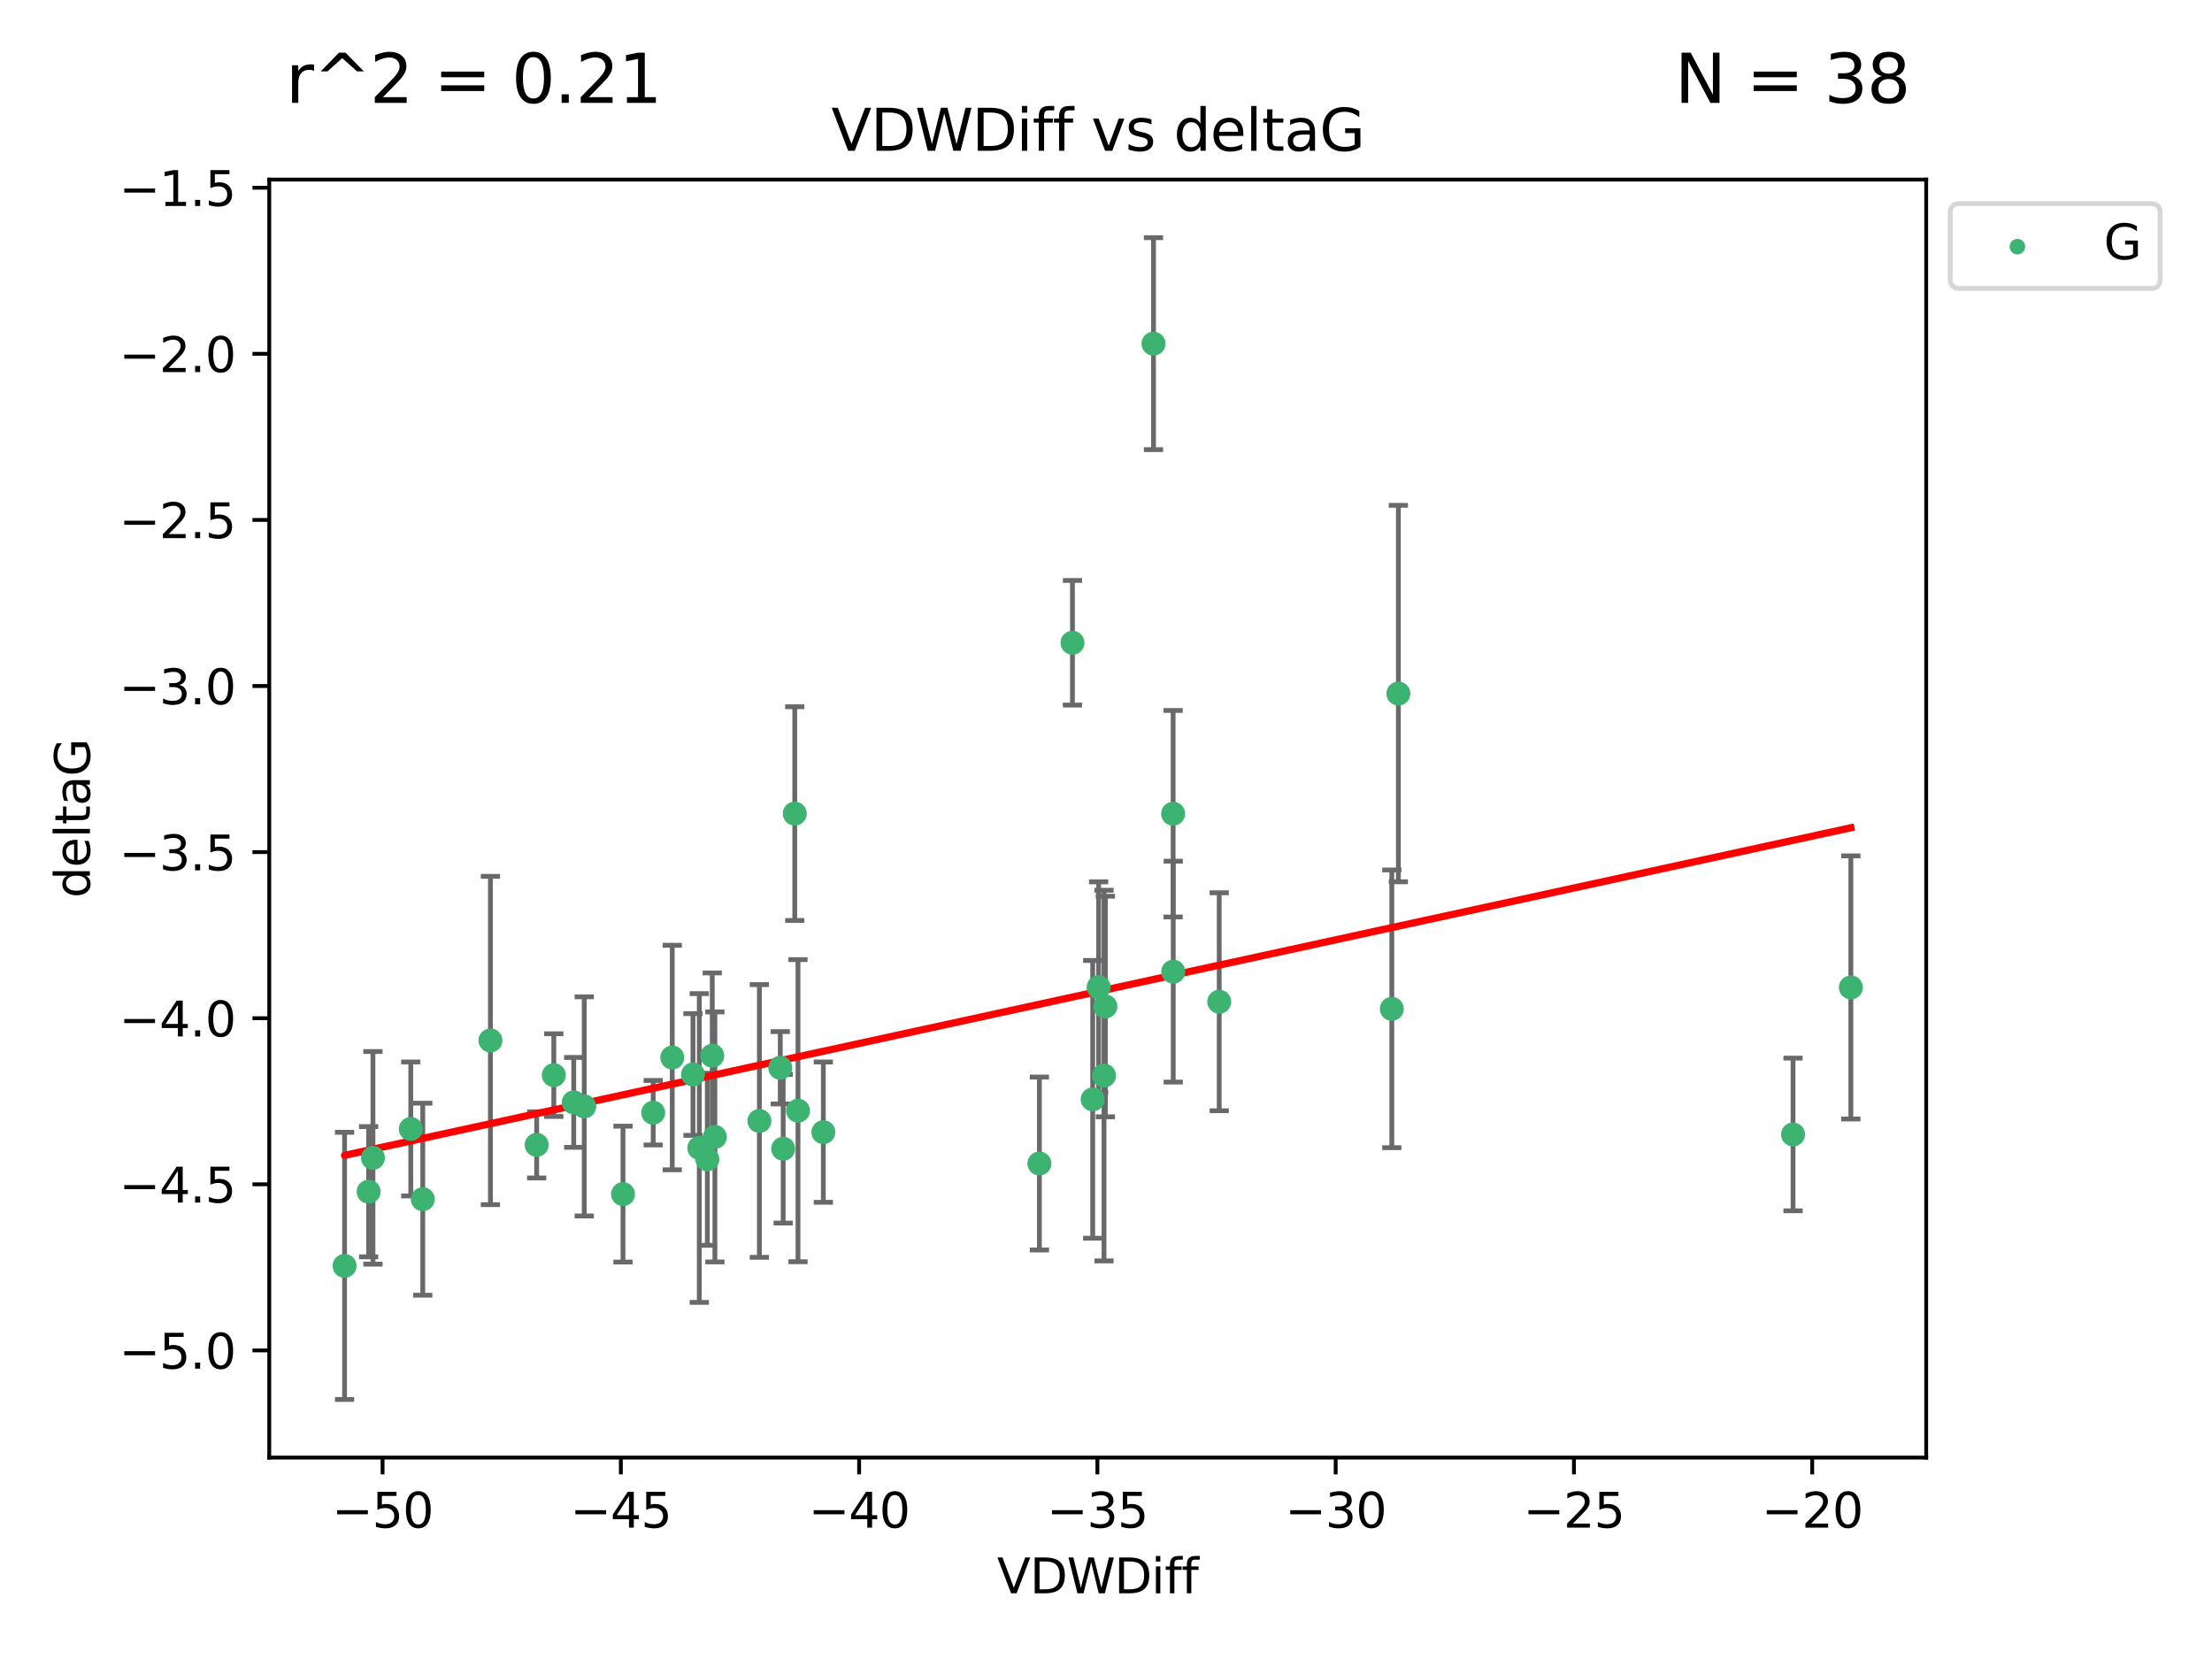 <?xml version="1.0" encoding="utf-8" standalone="no"?>
<!DOCTYPE svg PUBLIC "-//W3C//DTD SVG 1.1//EN"
  "http://www.w3.org/Graphics/SVG/1.1/DTD/svg11.dtd">
<svg xmlns:xlink="http://www.w3.org/1999/xlink" width="460.8pt" height="345.6pt" viewBox="0 0 460.8 345.6" xmlns="http://www.w3.org/2000/svg" version="1.1">
 <defs>
  <style type="text/css">*{stroke-linejoin: round; stroke-linecap: butt}</style>
 </defs>
 <g id="figure_1">
  <g id="patch_1">
   <path d="M 0 345.6 
L 460.8 345.6 
L 460.8 0 
L 0 0 
z
" style="fill: #ffffff"/>
  </g>
  <g id="axes_1">
   <g id="patch_2">
    <path d="M 56.09 303.64 
L 401.26 303.64 
L 401.26 37.411 
L 56.09 37.411 
z
" style="fill: #ffffff"/>
   </g>
   <g id="PathCollection_1">
    <defs>
     <path id="ma18702a349" d="M 0 1.118 
C 0.297 1.118 0.581 1 0.791 0.791 
C 1 0.581 1.118 0.297 1.118 0 
C 1.118 -0.297 1 -0.581 0.791 -0.791 
C 0.581 -1 0.297 -1.118 0 -1.118 
C -0.297 -1.118 -0.581 -1 -0.791 -0.791 
C -1 -0.581 -1.118 -0.297 -1.118 0 
C -1.118 0.297 -1 0.581 -0.791 0.791 
C -0.581 1 -0.297 1.118 0 1.118 
z
" style="stroke: #3cb371"/>
    </defs>
    <g clip-path="url(#p87eb66f97a)">
     <use xlink:href="#ma18702a349" x="77.692" y="241.196" style="fill: #3cb371; stroke: #3cb371"/>
     <use xlink:href="#ma18702a349" x="136.073" y="231.797" style="fill: #3cb371; stroke: #3cb371"/>
     <use xlink:href="#ma18702a349" x="76.793" y="248.255" style="fill: #3cb371; stroke: #3cb371"/>
     <use xlink:href="#ma18702a349" x="102.165" y="216.754" style="fill: #3cb371; stroke: #3cb371"/>
     <use xlink:href="#ma18702a349" x="140.045" y="220.302" style="fill: #3cb371; stroke: #3cb371"/>
     <use xlink:href="#ma18702a349" x="71.78" y="263.709" style="fill: #3cb371; stroke: #3cb371"/>
     <use xlink:href="#ma18702a349" x="158.195" y="233.519" style="fill: #3cb371; stroke: #3cb371"/>
     <use xlink:href="#ma18702a349" x="162.545" y="222.44" style="fill: #3cb371; stroke: #3cb371"/>
     <use xlink:href="#ma18702a349" x="119.519" y="229.646" style="fill: #3cb371; stroke: #3cb371"/>
     <use xlink:href="#ma18702a349" x="166.235" y="231.375" style="fill: #3cb371; stroke: #3cb371"/>
     <use xlink:href="#ma18702a349" x="88.07" y="249.816" style="fill: #3cb371; stroke: #3cb371"/>
     <use xlink:href="#ma18702a349" x="111.799" y="238.498" style="fill: #3cb371; stroke: #3cb371"/>
     <use xlink:href="#ma18702a349" x="147.351" y="241.498" style="fill: #3cb371; stroke: #3cb371"/>
     <use xlink:href="#ma18702a349" x="144.362" y="223.832" style="fill: #3cb371; stroke: #3cb371"/>
     <use xlink:href="#ma18702a349" x="171.517" y="235.849" style="fill: #3cb371; stroke: #3cb371"/>
     <use xlink:href="#ma18702a349" x="121.707" y="230.484" style="fill: #3cb371; stroke: #3cb371"/>
     <use xlink:href="#ma18702a349" x="165.563" y="169.486" style="fill: #3cb371; stroke: #3cb371"/>
     <use xlink:href="#ma18702a349" x="163.149" y="239.305" style="fill: #3cb371; stroke: #3cb371"/>
     <use xlink:href="#ma18702a349" x="145.677" y="239.152" style="fill: #3cb371; stroke: #3cb371"/>
     <use xlink:href="#ma18702a349" x="129.783" y="248.757" style="fill: #3cb371; stroke: #3cb371"/>
     <use xlink:href="#ma18702a349" x="85.571" y="235.179" style="fill: #3cb371; stroke: #3cb371"/>
     <use xlink:href="#ma18702a349" x="115.366" y="223.969" style="fill: #3cb371; stroke: #3cb371"/>
     <use xlink:href="#ma18702a349" x="230.27" y="209.672" style="fill: #3cb371; stroke: #3cb371"/>
     <use xlink:href="#ma18702a349" x="244.382" y="169.513" style="fill: #3cb371; stroke: #3cb371"/>
     <use xlink:href="#ma18702a349" x="227.629" y="229.012" style="fill: #3cb371; stroke: #3cb371"/>
     <use xlink:href="#ma18702a349" x="244.409" y="202.407" style="fill: #3cb371; stroke: #3cb371"/>
     <use xlink:href="#ma18702a349" x="223.412" y="133.898" style="fill: #3cb371; stroke: #3cb371"/>
     <use xlink:href="#ma18702a349" x="216.524" y="242.381" style="fill: #3cb371; stroke: #3cb371"/>
     <use xlink:href="#ma18702a349" x="148.924" y="236.841" style="fill: #3cb371; stroke: #3cb371"/>
     <use xlink:href="#ma18702a349" x="148.378" y="219.918" style="fill: #3cb371; stroke: #3cb371"/>
     <use xlink:href="#ma18702a349" x="253.985" y="208.683" style="fill: #3cb371; stroke: #3cb371"/>
     <use xlink:href="#ma18702a349" x="228.868" y="205.651" style="fill: #3cb371; stroke: #3cb371"/>
     <use xlink:href="#ma18702a349" x="291.307" y="144.481" style="fill: #3cb371; stroke: #3cb371"/>
     <use xlink:href="#ma18702a349" x="289.939" y="210.156" style="fill: #3cb371; stroke: #3cb371"/>
     <use xlink:href="#ma18702a349" x="373.523" y="236.328" style="fill: #3cb371; stroke: #3cb371"/>
     <use xlink:href="#ma18702a349" x="229.985" y="224.064" style="fill: #3cb371; stroke: #3cb371"/>
     <use xlink:href="#ma18702a349" x="240.296" y="71.59" style="fill: #3cb371; stroke: #3cb371"/>
     <use xlink:href="#ma18702a349" x="385.57" y="205.703" style="fill: #3cb371; stroke: #3cb371"/>
    </g>
   </g>
   <g id="matplotlib.axis_1">
    <g id="xtick_1">
     <g id="line2d_1">
      <defs>
       <path id="ma44bc622fa" d="M 0 0 
L 0 3.5 
" style="stroke: #000000; stroke-width: 0.8"/>
      </defs>
      <g>
       <use xlink:href="#ma44bc622fa" x="79.697" y="303.64" style="stroke: #000000; stroke-width: 0.8"/>
      </g>
     </g>
     <g id="text_1">
      <!-- −50 -->
      <g transform="translate(69.144 318.238)scale(0.1 -0.1)">
       <defs>
        <path id="DejaVuSans-2212" d="M 678 2272 
L 4684 2272 
L 4684 1741 
L 678 1741 
L 678 2272 
z
" transform="scale(0.016)"/>
        <path id="DejaVuSans-35" d="M 691 4666 
L 3169 4666 
L 3169 4134 
L 1269 4134 
L 1269 2991 
Q 1406 3038 1543 3061 
Q 1681 3084 1819 3084 
Q 2600 3084 3056 2656 
Q 3513 2228 3513 1497 
Q 3513 744 3044 326 
Q 2575 -91 1722 -91 
Q 1428 -91 1123 -41 
Q 819 9 494 109 
L 494 744 
Q 775 591 1075 516 
Q 1375 441 1709 441 
Q 2250 441 2565 725 
Q 2881 1009 2881 1497 
Q 2881 1984 2565 2268 
Q 2250 2553 1709 2553 
Q 1456 2553 1204 2497 
Q 953 2441 691 2322 
L 691 4666 
z
" transform="scale(0.016)"/>
        <path id="DejaVuSans-30" d="M 2034 4250 
Q 1547 4250 1301 3770 
Q 1056 3291 1056 2328 
Q 1056 1369 1301 889 
Q 1547 409 2034 409 
Q 2525 409 2770 889 
Q 3016 1369 3016 2328 
Q 3016 3291 2770 3770 
Q 2525 4250 2034 4250 
z
M 2034 4750 
Q 2819 4750 3233 4129 
Q 3647 3509 3647 2328 
Q 3647 1150 3233 529 
Q 2819 -91 2034 -91 
Q 1250 -91 836 529 
Q 422 1150 422 2328 
Q 422 3509 836 4129 
Q 1250 4750 2034 4750 
z
" transform="scale(0.016)"/>
       </defs>
       <use xlink:href="#DejaVuSans-2212"/>
       <use xlink:href="#DejaVuSans-35" x="83.789"/>
       <use xlink:href="#DejaVuSans-30" x="147.412"/>
      </g>
     </g>
    </g>
    <g id="xtick_2">
     <g id="line2d_2">
      <g>
       <use xlink:href="#ma44bc622fa" x="129.334" y="303.64" style="stroke: #000000; stroke-width: 0.8"/>
      </g>
     </g>
     <g id="text_2">
      <!-- −45 -->
      <g transform="translate(118.781 318.238)scale(0.1 -0.1)">
       <defs>
        <path id="DejaVuSans-34" d="M 2419 4116 
L 825 1625 
L 2419 1625 
L 2419 4116 
z
M 2253 4666 
L 3047 4666 
L 3047 1625 
L 3713 1625 
L 3713 1100 
L 3047 1100 
L 3047 0 
L 2419 0 
L 2419 1100 
L 313 1100 
L 313 1709 
L 2253 4666 
z
" transform="scale(0.016)"/>
       </defs>
       <use xlink:href="#DejaVuSans-2212"/>
       <use xlink:href="#DejaVuSans-34" x="83.789"/>
       <use xlink:href="#DejaVuSans-35" x="147.412"/>
      </g>
     </g>
    </g>
    <g id="xtick_3">
     <g id="line2d_3">
      <g>
       <use xlink:href="#ma44bc622fa" x="178.971" y="303.64" style="stroke: #000000; stroke-width: 0.8"/>
      </g>
     </g>
     <g id="text_3">
      <!-- −40 -->
      <g transform="translate(168.418 318.238)scale(0.1 -0.1)">
       <use xlink:href="#DejaVuSans-2212"/>
       <use xlink:href="#DejaVuSans-34" x="83.789"/>
       <use xlink:href="#DejaVuSans-30" x="147.412"/>
      </g>
     </g>
    </g>
    <g id="xtick_4">
     <g id="line2d_4">
      <g>
       <use xlink:href="#ma44bc622fa" x="228.607" y="303.64" style="stroke: #000000; stroke-width: 0.8"/>
      </g>
     </g>
     <g id="text_4">
      <!-- −35 -->
      <g transform="translate(218.055 318.238)scale(0.1 -0.1)">
       <defs>
        <path id="DejaVuSans-33" d="M 2597 2516 
Q 3050 2419 3304 2112 
Q 3559 1806 3559 1356 
Q 3559 666 3084 287 
Q 2609 -91 1734 -91 
Q 1441 -91 1130 -33 
Q 819 25 488 141 
L 488 750 
Q 750 597 1062 519 
Q 1375 441 1716 441 
Q 2309 441 2620 675 
Q 2931 909 2931 1356 
Q 2931 1769 2642 2001 
Q 2353 2234 1838 2234 
L 1294 2234 
L 1294 2753 
L 1863 2753 
Q 2328 2753 2575 2939 
Q 2822 3125 2822 3475 
Q 2822 3834 2567 4026 
Q 2313 4219 1838 4219 
Q 1578 4219 1281 4162 
Q 984 4106 628 3988 
L 628 4550 
Q 988 4650 1302 4700 
Q 1616 4750 1894 4750 
Q 2613 4750 3031 4423 
Q 3450 4097 3450 3541 
Q 3450 3153 3228 2886 
Q 3006 2619 2597 2516 
z
" transform="scale(0.016)"/>
       </defs>
       <use xlink:href="#DejaVuSans-2212"/>
       <use xlink:href="#DejaVuSans-33" x="83.789"/>
       <use xlink:href="#DejaVuSans-35" x="147.412"/>
      </g>
     </g>
    </g>
    <g id="xtick_5">
     <g id="line2d_5">
      <g>
       <use xlink:href="#ma44bc622fa" x="278.244" y="303.64" style="stroke: #000000; stroke-width: 0.8"/>
      </g>
     </g>
     <g id="text_5">
      <!-- −30 -->
      <g transform="translate(267.692 318.238)scale(0.1 -0.1)">
       <use xlink:href="#DejaVuSans-2212"/>
       <use xlink:href="#DejaVuSans-33" x="83.789"/>
       <use xlink:href="#DejaVuSans-30" x="147.412"/>
      </g>
     </g>
    </g>
    <g id="xtick_6">
     <g id="line2d_6">
      <g>
       <use xlink:href="#ma44bc622fa" x="327.881" y="303.64" style="stroke: #000000; stroke-width: 0.8"/>
      </g>
     </g>
     <g id="text_6">
      <!-- −25 -->
      <g transform="translate(317.329 318.238)scale(0.1 -0.1)">
       <defs>
        <path id="DejaVuSans-32" d="M 1228 531 
L 3431 531 
L 3431 0 
L 469 0 
L 469 531 
Q 828 903 1448 1529 
Q 2069 2156 2228 2338 
Q 2531 2678 2651 2914 
Q 2772 3150 2772 3378 
Q 2772 3750 2511 3984 
Q 2250 4219 1831 4219 
Q 1534 4219 1204 4116 
Q 875 4013 500 3803 
L 500 4441 
Q 881 4594 1212 4672 
Q 1544 4750 1819 4750 
Q 2544 4750 2975 4387 
Q 3406 4025 3406 3419 
Q 3406 3131 3298 2873 
Q 3191 2616 2906 2266 
Q 2828 2175 2409 1742 
Q 1991 1309 1228 531 
z
" transform="scale(0.016)"/>
       </defs>
       <use xlink:href="#DejaVuSans-2212"/>
       <use xlink:href="#DejaVuSans-32" x="83.789"/>
       <use xlink:href="#DejaVuSans-35" x="147.412"/>
      </g>
     </g>
    </g>
    <g id="xtick_7">
     <g id="line2d_7">
      <g>
       <use xlink:href="#ma44bc622fa" x="377.518" y="303.64" style="stroke: #000000; stroke-width: 0.8"/>
      </g>
     </g>
     <g id="text_7">
      <!-- −20 -->
      <g transform="translate(366.966 318.238)scale(0.1 -0.1)">
       <use xlink:href="#DejaVuSans-2212"/>
       <use xlink:href="#DejaVuSans-32" x="83.789"/>
       <use xlink:href="#DejaVuSans-30" x="147.412"/>
      </g>
     </g>
    </g>
    <g id="text_8">
     <!-- VDWDiff -->
     <g transform="translate(207.702 331.917)scale(0.1 -0.1)">
      <defs>
       <path id="DejaVuSans-56" d="M 1831 0 
L 50 4666 
L 709 4666 
L 2188 738 
L 3669 4666 
L 4325 4666 
L 2547 0 
L 1831 0 
z
" transform="scale(0.016)"/>
       <path id="DejaVuSans-44" d="M 1259 4147 
L 1259 519 
L 2022 519 
Q 2988 519 3436 956 
Q 3884 1394 3884 2338 
Q 3884 3275 3436 3711 
Q 2988 4147 2022 4147 
L 1259 4147 
z
M 628 4666 
L 1925 4666 
Q 3281 4666 3915 4102 
Q 4550 3538 4550 2338 
Q 4550 1131 3912 565 
Q 3275 0 1925 0 
L 628 0 
L 628 4666 
z
" transform="scale(0.016)"/>
       <path id="DejaVuSans-57" d="M 213 4666 
L 850 4666 
L 1831 722 
L 2809 4666 
L 3519 4666 
L 4500 722 
L 5478 4666 
L 6119 4666 
L 4947 0 
L 4153 0 
L 3169 4050 
L 2175 0 
L 1381 0 
L 213 4666 
z
" transform="scale(0.016)"/>
       <path id="DejaVuSans-69" d="M 603 3500 
L 1178 3500 
L 1178 0 
L 603 0 
L 603 3500 
z
M 603 4863 
L 1178 4863 
L 1178 4134 
L 603 4134 
L 603 4863 
z
" transform="scale(0.016)"/>
       <path id="DejaVuSans-66" d="M 2375 4863 
L 2375 4384 
L 1825 4384 
Q 1516 4384 1395 4259 
Q 1275 4134 1275 3809 
L 1275 3500 
L 2222 3500 
L 2222 3053 
L 1275 3053 
L 1275 0 
L 697 0 
L 697 3053 
L 147 3053 
L 147 3500 
L 697 3500 
L 697 3744 
Q 697 4328 969 4595 
Q 1241 4863 1831 4863 
L 2375 4863 
z
" transform="scale(0.016)"/>
      </defs>
      <use xlink:href="#DejaVuSans-56"/>
      <use xlink:href="#DejaVuSans-44" x="68.408"/>
      <use xlink:href="#DejaVuSans-57" x="145.41"/>
      <use xlink:href="#DejaVuSans-44" x="244.287"/>
      <use xlink:href="#DejaVuSans-69" x="321.289"/>
      <use xlink:href="#DejaVuSans-66" x="349.072"/>
      <use xlink:href="#DejaVuSans-66" x="384.277"/>
     </g>
    </g>
   </g>
   <g id="matplotlib.axis_2">
    <g id="ytick_1">
     <g id="line2d_8">
      <defs>
       <path id="mec11403fde" d="M 0 0 
L -3.5 0 
" style="stroke: #000000; stroke-width: 0.8"/>
      </defs>
      <g>
       <use xlink:href="#mec11403fde" x="56.09" y="281.313" style="stroke: #000000; stroke-width: 0.8"/>
      </g>
     </g>
     <g id="text_9">
      <!-- −5.0 -->
      <g transform="translate(24.807 285.113)scale(0.1 -0.1)">
       <defs>
        <path id="DejaVuSans-2e" d="M 684 794 
L 1344 794 
L 1344 0 
L 684 0 
L 684 794 
z
" transform="scale(0.016)"/>
       </defs>
       <use xlink:href="#DejaVuSans-2212"/>
       <use xlink:href="#DejaVuSans-35" x="83.789"/>
       <use xlink:href="#DejaVuSans-2e" x="147.412"/>
       <use xlink:href="#DejaVuSans-30" x="179.199"/>
      </g>
     </g>
    </g>
    <g id="ytick_2">
     <g id="line2d_9">
      <g>
       <use xlink:href="#mec11403fde" x="56.09" y="246.713" style="stroke: #000000; stroke-width: 0.8"/>
      </g>
     </g>
     <g id="text_10">
      <!-- −4.5 -->
      <g transform="translate(24.807 250.512)scale(0.1 -0.1)">
       <use xlink:href="#DejaVuSans-2212"/>
       <use xlink:href="#DejaVuSans-34" x="83.789"/>
       <use xlink:href="#DejaVuSans-2e" x="147.412"/>
       <use xlink:href="#DejaVuSans-35" x="179.199"/>
      </g>
     </g>
    </g>
    <g id="ytick_3">
     <g id="line2d_10">
      <g>
       <use xlink:href="#mec11403fde" x="56.09" y="212.112" style="stroke: #000000; stroke-width: 0.8"/>
      </g>
     </g>
     <g id="text_11">
      <!-- −4.0 -->
      <g transform="translate(24.807 215.911)scale(0.1 -0.1)">
       <use xlink:href="#DejaVuSans-2212"/>
       <use xlink:href="#DejaVuSans-34" x="83.789"/>
       <use xlink:href="#DejaVuSans-2e" x="147.412"/>
       <use xlink:href="#DejaVuSans-30" x="179.199"/>
      </g>
     </g>
    </g>
    <g id="ytick_4">
     <g id="line2d_11">
      <g>
       <use xlink:href="#mec11403fde" x="56.09" y="177.511" style="stroke: #000000; stroke-width: 0.8"/>
      </g>
     </g>
     <g id="text_12">
      <!-- −3.5 -->
      <g transform="translate(24.807 181.31)scale(0.1 -0.1)">
       <use xlink:href="#DejaVuSans-2212"/>
       <use xlink:href="#DejaVuSans-33" x="83.789"/>
       <use xlink:href="#DejaVuSans-2e" x="147.412"/>
       <use xlink:href="#DejaVuSans-35" x="179.199"/>
      </g>
     </g>
    </g>
    <g id="ytick_5">
     <g id="line2d_12">
      <g>
       <use xlink:href="#mec11403fde" x="56.09" y="142.91" style="stroke: #000000; stroke-width: 0.8"/>
      </g>
     </g>
     <g id="text_13">
      <!-- −3.0 -->
      <g transform="translate(24.807 146.709)scale(0.1 -0.1)">
       <use xlink:href="#DejaVuSans-2212"/>
       <use xlink:href="#DejaVuSans-33" x="83.789"/>
       <use xlink:href="#DejaVuSans-2e" x="147.412"/>
       <use xlink:href="#DejaVuSans-30" x="179.199"/>
      </g>
     </g>
    </g>
    <g id="ytick_6">
     <g id="line2d_13">
      <g>
       <use xlink:href="#mec11403fde" x="56.09" y="108.309" style="stroke: #000000; stroke-width: 0.8"/>
      </g>
     </g>
     <g id="text_14">
      <!-- −2.5 -->
      <g transform="translate(24.807 112.108)scale(0.1 -0.1)">
       <use xlink:href="#DejaVuSans-2212"/>
       <use xlink:href="#DejaVuSans-32" x="83.789"/>
       <use xlink:href="#DejaVuSans-2e" x="147.412"/>
       <use xlink:href="#DejaVuSans-35" x="179.199"/>
      </g>
     </g>
    </g>
    <g id="ytick_7">
     <g id="line2d_14">
      <g>
       <use xlink:href="#mec11403fde" x="56.09" y="73.708" style="stroke: #000000; stroke-width: 0.8"/>
      </g>
     </g>
     <g id="text_15">
      <!-- −2.0 -->
      <g transform="translate(24.807 77.507)scale(0.1 -0.1)">
       <use xlink:href="#DejaVuSans-2212"/>
       <use xlink:href="#DejaVuSans-32" x="83.789"/>
       <use xlink:href="#DejaVuSans-2e" x="147.412"/>
       <use xlink:href="#DejaVuSans-30" x="179.199"/>
      </g>
     </g>
    </g>
    <g id="ytick_8">
     <g id="line2d_15">
      <g>
       <use xlink:href="#mec11403fde" x="56.09" y="39.107" style="stroke: #000000; stroke-width: 0.8"/>
      </g>
     </g>
     <g id="text_16">
      <!-- −1.5 -->
      <g transform="translate(24.807 42.906)scale(0.1 -0.1)">
       <defs>
        <path id="DejaVuSans-31" d="M 794 531 
L 1825 531 
L 1825 4091 
L 703 3866 
L 703 4441 
L 1819 4666 
L 2450 4666 
L 2450 531 
L 3481 531 
L 3481 0 
L 794 0 
L 794 531 
z
" transform="scale(0.016)"/>
       </defs>
       <use xlink:href="#DejaVuSans-2212"/>
       <use xlink:href="#DejaVuSans-31" x="83.789"/>
       <use xlink:href="#DejaVuSans-2e" x="147.412"/>
       <use xlink:href="#DejaVuSans-35" x="179.199"/>
      </g>
     </g>
    </g>
    <g id="text_17">
     <!-- deltaG -->
     <g transform="translate(18.727 187.064)rotate(-90)scale(0.1 -0.1)">
      <defs>
       <path id="DejaVuSans-64" d="M 2906 2969 
L 2906 4863 
L 3481 4863 
L 3481 0 
L 2906 0 
L 2906 525 
Q 2725 213 2448 61 
Q 2172 -91 1784 -91 
Q 1150 -91 751 415 
Q 353 922 353 1747 
Q 353 2572 751 3078 
Q 1150 3584 1784 3584 
Q 2172 3584 2448 3432 
Q 2725 3281 2906 2969 
z
M 947 1747 
Q 947 1113 1208 752 
Q 1469 391 1925 391 
Q 2381 391 2643 752 
Q 2906 1113 2906 1747 
Q 2906 2381 2643 2742 
Q 2381 3103 1925 3103 
Q 1469 3103 1208 2742 
Q 947 2381 947 1747 
z
" transform="scale(0.016)"/>
       <path id="DejaVuSans-65" d="M 3597 1894 
L 3597 1613 
L 953 1613 
Q 991 1019 1311 708 
Q 1631 397 2203 397 
Q 2534 397 2845 478 
Q 3156 559 3463 722 
L 3463 178 
Q 3153 47 2828 -22 
Q 2503 -91 2169 -91 
Q 1331 -91 842 396 
Q 353 884 353 1716 
Q 353 2575 817 3079 
Q 1281 3584 2069 3584 
Q 2775 3584 3186 3129 
Q 3597 2675 3597 1894 
z
M 3022 2063 
Q 3016 2534 2758 2815 
Q 2500 3097 2075 3097 
Q 1594 3097 1305 2825 
Q 1016 2553 972 2059 
L 3022 2063 
z
" transform="scale(0.016)"/>
       <path id="DejaVuSans-6c" d="M 603 4863 
L 1178 4863 
L 1178 0 
L 603 0 
L 603 4863 
z
" transform="scale(0.016)"/>
       <path id="DejaVuSans-74" d="M 1172 4494 
L 1172 3500 
L 2356 3500 
L 2356 3053 
L 1172 3053 
L 1172 1153 
Q 1172 725 1289 603 
Q 1406 481 1766 481 
L 2356 481 
L 2356 0 
L 1766 0 
Q 1100 0 847 248 
Q 594 497 594 1153 
L 594 3053 
L 172 3053 
L 172 3500 
L 594 3500 
L 594 4494 
L 1172 4494 
z
" transform="scale(0.016)"/>
       <path id="DejaVuSans-61" d="M 2194 1759 
Q 1497 1759 1228 1600 
Q 959 1441 959 1056 
Q 959 750 1161 570 
Q 1363 391 1709 391 
Q 2188 391 2477 730 
Q 2766 1069 2766 1631 
L 2766 1759 
L 2194 1759 
z
M 3341 1997 
L 3341 0 
L 2766 0 
L 2766 531 
Q 2569 213 2275 61 
Q 1981 -91 1556 -91 
Q 1019 -91 701 211 
Q 384 513 384 1019 
Q 384 1609 779 1909 
Q 1175 2209 1959 2209 
L 2766 2209 
L 2766 2266 
Q 2766 2663 2505 2880 
Q 2244 3097 1772 3097 
Q 1472 3097 1187 3025 
Q 903 2953 641 2809 
L 641 3341 
Q 956 3463 1253 3523 
Q 1550 3584 1831 3584 
Q 2591 3584 2966 3190 
Q 3341 2797 3341 1997 
z
" transform="scale(0.016)"/>
       <path id="DejaVuSans-47" d="M 3809 666 
L 3809 1919 
L 2778 1919 
L 2778 2438 
L 4434 2438 
L 4434 434 
Q 4069 175 3628 42 
Q 3188 -91 2688 -91 
Q 1594 -91 976 548 
Q 359 1188 359 2328 
Q 359 3472 976 4111 
Q 1594 4750 2688 4750 
Q 3144 4750 3555 4637 
Q 3966 4525 4313 4306 
L 4313 3634 
Q 3963 3931 3569 4081 
Q 3175 4231 2741 4231 
Q 1884 4231 1454 3753 
Q 1025 3275 1025 2328 
Q 1025 1384 1454 906 
Q 1884 428 2741 428 
Q 3075 428 3337 486 
Q 3600 544 3809 666 
z
" transform="scale(0.016)"/>
      </defs>
      <use xlink:href="#DejaVuSans-64"/>
      <use xlink:href="#DejaVuSans-65" x="63.477"/>
      <use xlink:href="#DejaVuSans-6c" x="125"/>
      <use xlink:href="#DejaVuSans-74" x="152.783"/>
      <use xlink:href="#DejaVuSans-61" x="191.992"/>
      <use xlink:href="#DejaVuSans-47" x="253.271"/>
     </g>
    </g>
   </g>
   <g id="LineCollection_1">
    <path d="M 77.692 263.343 
L 77.692 219.05 
" clip-path="url(#p87eb66f97a)" style="fill: none; stroke: #696969"/>
    <path d="M 136.073 238.514 
L 136.073 225.08 
" clip-path="url(#p87eb66f97a)" style="fill: none; stroke: #696969"/>
    <path d="M 76.793 261.822 
L 76.793 234.688 
" clip-path="url(#p87eb66f97a)" style="fill: none; stroke: #696969"/>
    <path d="M 102.165 250.952 
L 102.165 182.556 
" clip-path="url(#p87eb66f97a)" style="fill: none; stroke: #696969"/>
    <path d="M 140.045 243.69 
L 140.045 196.914 
" clip-path="url(#p87eb66f97a)" style="fill: none; stroke: #696969"/>
    <path d="M 71.78 291.539 
L 71.78 235.879 
" clip-path="url(#p87eb66f97a)" style="fill: none; stroke: #696969"/>
    <path d="M 158.195 261.925 
L 158.195 205.113 
" clip-path="url(#p87eb66f97a)" style="fill: none; stroke: #696969"/>
    <path d="M 162.545 229.979 
L 162.545 214.901 
" clip-path="url(#p87eb66f97a)" style="fill: none; stroke: #696969"/>
    <path d="M 119.519 239.005 
L 119.519 220.287 
" clip-path="url(#p87eb66f97a)" style="fill: none; stroke: #696969"/>
    <path d="M 166.235 262.839 
L 166.235 199.91 
" clip-path="url(#p87eb66f97a)" style="fill: none; stroke: #696969"/>
    <path d="M 88.07 269.816 
L 88.07 229.815 
" clip-path="url(#p87eb66f97a)" style="fill: none; stroke: #696969"/>
    <path d="M 111.799 245.393 
L 111.799 231.602 
" clip-path="url(#p87eb66f97a)" style="fill: none; stroke: #696969"/>
    <path d="M 147.351 259.416 
L 147.351 223.58 
" clip-path="url(#p87eb66f97a)" style="fill: none; stroke: #696969"/>
    <path d="M 144.362 236.51 
L 144.362 211.155 
" clip-path="url(#p87eb66f97a)" style="fill: none; stroke: #696969"/>
    <path d="M 171.517 250.463 
L 171.517 221.235 
" clip-path="url(#p87eb66f97a)" style="fill: none; stroke: #696969"/>
    <path d="M 121.707 253.304 
L 121.707 207.664 
" clip-path="url(#p87eb66f97a)" style="fill: none; stroke: #696969"/>
    <path d="M 165.563 191.746 
L 165.563 147.227 
" clip-path="url(#p87eb66f97a)" style="fill: none; stroke: #696969"/>
    <path d="M 163.149 254.782 
L 163.149 223.828 
" clip-path="url(#p87eb66f97a)" style="fill: none; stroke: #696969"/>
    <path d="M 145.677 271.312 
L 145.677 206.993 
" clip-path="url(#p87eb66f97a)" style="fill: none; stroke: #696969"/>
    <path d="M 129.783 262.911 
L 129.783 234.602 
" clip-path="url(#p87eb66f97a)" style="fill: none; stroke: #696969"/>
    <path d="M 85.571 249.133 
L 85.571 221.225 
" clip-path="url(#p87eb66f97a)" style="fill: none; stroke: #696969"/>
    <path d="M 115.366 232.585 
L 115.366 215.352 
" clip-path="url(#p87eb66f97a)" style="fill: none; stroke: #696969"/>
    <path d="M 230.27 232.65 
L 230.27 186.694 
" clip-path="url(#p87eb66f97a)" style="fill: none; stroke: #696969"/>
    <path d="M 244.382 191.026 
L 244.382 148.001 
" clip-path="url(#p87eb66f97a)" style="fill: none; stroke: #696969"/>
    <path d="M 227.629 257.941 
L 227.629 200.084 
" clip-path="url(#p87eb66f97a)" style="fill: none; stroke: #696969"/>
    <path d="M 244.409 225.415 
L 244.409 179.398 
" clip-path="url(#p87eb66f97a)" style="fill: none; stroke: #696969"/>
    <path d="M 223.412 146.878 
L 223.412 120.919 
" clip-path="url(#p87eb66f97a)" style="fill: none; stroke: #696969"/>
    <path d="M 216.524 260.395 
L 216.524 224.367 
" clip-path="url(#p87eb66f97a)" style="fill: none; stroke: #696969"/>
    <path d="M 148.924 262.879 
L 148.924 210.802 
" clip-path="url(#p87eb66f97a)" style="fill: none; stroke: #696969"/>
    <path d="M 148.378 237.148 
L 148.378 202.688 
" clip-path="url(#p87eb66f97a)" style="fill: none; stroke: #696969"/>
    <path d="M 253.985 231.387 
L 253.985 185.98 
" clip-path="url(#p87eb66f97a)" style="fill: none; stroke: #696969"/>
    <path d="M 228.868 227.595 
L 228.868 183.706 
" clip-path="url(#p87eb66f97a)" style="fill: none; stroke: #696969"/>
    <path d="M 291.307 183.693 
L 291.307 105.269 
" clip-path="url(#p87eb66f97a)" style="fill: none; stroke: #696969"/>
    <path d="M 289.939 239.084 
L 289.939 181.229 
" clip-path="url(#p87eb66f97a)" style="fill: none; stroke: #696969"/>
    <path d="M 373.523 252.227 
L 373.523 220.428 
" clip-path="url(#p87eb66f97a)" style="fill: none; stroke: #696969"/>
    <path d="M 229.985 262.668 
L 229.985 185.46 
" clip-path="url(#p87eb66f97a)" style="fill: none; stroke: #696969"/>
    <path d="M 240.296 93.667 
L 240.296 49.513 
" clip-path="url(#p87eb66f97a)" style="fill: none; stroke: #696969"/>
    <path d="M 385.57 233.107 
L 385.57 178.299 
" clip-path="url(#p87eb66f97a)" style="fill: none; stroke: #696969"/>
   </g>
   <g id="line2d_16">
    <defs>
     <path id="m8001e85484" d="M 2 0 
L -2 -0 
" style="stroke: #696969"/>
    </defs>
    <g clip-path="url(#p87eb66f97a)">
     <use xlink:href="#m8001e85484" x="77.692" y="263.343" style="fill: #696969; stroke: #696969"/>
     <use xlink:href="#m8001e85484" x="136.073" y="238.514" style="fill: #696969; stroke: #696969"/>
     <use xlink:href="#m8001e85484" x="76.793" y="261.822" style="fill: #696969; stroke: #696969"/>
     <use xlink:href="#m8001e85484" x="102.165" y="250.952" style="fill: #696969; stroke: #696969"/>
     <use xlink:href="#m8001e85484" x="140.045" y="243.69" style="fill: #696969; stroke: #696969"/>
     <use xlink:href="#m8001e85484" x="71.78" y="291.539" style="fill: #696969; stroke: #696969"/>
     <use xlink:href="#m8001e85484" x="158.195" y="261.925" style="fill: #696969; stroke: #696969"/>
     <use xlink:href="#m8001e85484" x="162.545" y="229.979" style="fill: #696969; stroke: #696969"/>
     <use xlink:href="#m8001e85484" x="119.519" y="239.005" style="fill: #696969; stroke: #696969"/>
     <use xlink:href="#m8001e85484" x="166.235" y="262.839" style="fill: #696969; stroke: #696969"/>
     <use xlink:href="#m8001e85484" x="88.07" y="269.816" style="fill: #696969; stroke: #696969"/>
     <use xlink:href="#m8001e85484" x="111.799" y="245.393" style="fill: #696969; stroke: #696969"/>
     <use xlink:href="#m8001e85484" x="147.351" y="259.416" style="fill: #696969; stroke: #696969"/>
     <use xlink:href="#m8001e85484" x="144.362" y="236.51" style="fill: #696969; stroke: #696969"/>
     <use xlink:href="#m8001e85484" x="171.517" y="250.463" style="fill: #696969; stroke: #696969"/>
     <use xlink:href="#m8001e85484" x="121.707" y="253.304" style="fill: #696969; stroke: #696969"/>
     <use xlink:href="#m8001e85484" x="165.563" y="191.746" style="fill: #696969; stroke: #696969"/>
     <use xlink:href="#m8001e85484" x="163.149" y="254.782" style="fill: #696969; stroke: #696969"/>
     <use xlink:href="#m8001e85484" x="145.677" y="271.312" style="fill: #696969; stroke: #696969"/>
     <use xlink:href="#m8001e85484" x="129.783" y="262.911" style="fill: #696969; stroke: #696969"/>
     <use xlink:href="#m8001e85484" x="85.571" y="249.133" style="fill: #696969; stroke: #696969"/>
     <use xlink:href="#m8001e85484" x="115.366" y="232.585" style="fill: #696969; stroke: #696969"/>
     <use xlink:href="#m8001e85484" x="230.27" y="232.65" style="fill: #696969; stroke: #696969"/>
     <use xlink:href="#m8001e85484" x="244.382" y="191.026" style="fill: #696969; stroke: #696969"/>
     <use xlink:href="#m8001e85484" x="227.629" y="257.941" style="fill: #696969; stroke: #696969"/>
     <use xlink:href="#m8001e85484" x="244.409" y="225.415" style="fill: #696969; stroke: #696969"/>
     <use xlink:href="#m8001e85484" x="223.412" y="146.878" style="fill: #696969; stroke: #696969"/>
     <use xlink:href="#m8001e85484" x="216.524" y="260.395" style="fill: #696969; stroke: #696969"/>
     <use xlink:href="#m8001e85484" x="148.924" y="262.879" style="fill: #696969; stroke: #696969"/>
     <use xlink:href="#m8001e85484" x="148.378" y="237.148" style="fill: #696969; stroke: #696969"/>
     <use xlink:href="#m8001e85484" x="253.985" y="231.387" style="fill: #696969; stroke: #696969"/>
     <use xlink:href="#m8001e85484" x="228.868" y="227.595" style="fill: #696969; stroke: #696969"/>
     <use xlink:href="#m8001e85484" x="291.307" y="183.693" style="fill: #696969; stroke: #696969"/>
     <use xlink:href="#m8001e85484" x="289.939" y="239.084" style="fill: #696969; stroke: #696969"/>
     <use xlink:href="#m8001e85484" x="373.523" y="252.227" style="fill: #696969; stroke: #696969"/>
     <use xlink:href="#m8001e85484" x="229.985" y="262.668" style="fill: #696969; stroke: #696969"/>
     <use xlink:href="#m8001e85484" x="240.296" y="93.667" style="fill: #696969; stroke: #696969"/>
     <use xlink:href="#m8001e85484" x="385.57" y="233.107" style="fill: #696969; stroke: #696969"/>
    </g>
   </g>
   <g id="line2d_17">
    <g clip-path="url(#p87eb66f97a)">
     <use xlink:href="#m8001e85484" x="77.692" y="219.05" style="fill: #696969; stroke: #696969"/>
     <use xlink:href="#m8001e85484" x="136.073" y="225.08" style="fill: #696969; stroke: #696969"/>
     <use xlink:href="#m8001e85484" x="76.793" y="234.688" style="fill: #696969; stroke: #696969"/>
     <use xlink:href="#m8001e85484" x="102.165" y="182.556" style="fill: #696969; stroke: #696969"/>
     <use xlink:href="#m8001e85484" x="140.045" y="196.914" style="fill: #696969; stroke: #696969"/>
     <use xlink:href="#m8001e85484" x="71.78" y="235.879" style="fill: #696969; stroke: #696969"/>
     <use xlink:href="#m8001e85484" x="158.195" y="205.113" style="fill: #696969; stroke: #696969"/>
     <use xlink:href="#m8001e85484" x="162.545" y="214.901" style="fill: #696969; stroke: #696969"/>
     <use xlink:href="#m8001e85484" x="119.519" y="220.287" style="fill: #696969; stroke: #696969"/>
     <use xlink:href="#m8001e85484" x="166.235" y="199.91" style="fill: #696969; stroke: #696969"/>
     <use xlink:href="#m8001e85484" x="88.07" y="229.815" style="fill: #696969; stroke: #696969"/>
     <use xlink:href="#m8001e85484" x="111.799" y="231.602" style="fill: #696969; stroke: #696969"/>
     <use xlink:href="#m8001e85484" x="147.351" y="223.58" style="fill: #696969; stroke: #696969"/>
     <use xlink:href="#m8001e85484" x="144.362" y="211.155" style="fill: #696969; stroke: #696969"/>
     <use xlink:href="#m8001e85484" x="171.517" y="221.235" style="fill: #696969; stroke: #696969"/>
     <use xlink:href="#m8001e85484" x="121.707" y="207.664" style="fill: #696969; stroke: #696969"/>
     <use xlink:href="#m8001e85484" x="165.563" y="147.227" style="fill: #696969; stroke: #696969"/>
     <use xlink:href="#m8001e85484" x="163.149" y="223.828" style="fill: #696969; stroke: #696969"/>
     <use xlink:href="#m8001e85484" x="145.677" y="206.993" style="fill: #696969; stroke: #696969"/>
     <use xlink:href="#m8001e85484" x="129.783" y="234.602" style="fill: #696969; stroke: #696969"/>
     <use xlink:href="#m8001e85484" x="85.571" y="221.225" style="fill: #696969; stroke: #696969"/>
     <use xlink:href="#m8001e85484" x="115.366" y="215.352" style="fill: #696969; stroke: #696969"/>
     <use xlink:href="#m8001e85484" x="230.27" y="186.694" style="fill: #696969; stroke: #696969"/>
     <use xlink:href="#m8001e85484" x="244.382" y="148.001" style="fill: #696969; stroke: #696969"/>
     <use xlink:href="#m8001e85484" x="227.629" y="200.084" style="fill: #696969; stroke: #696969"/>
     <use xlink:href="#m8001e85484" x="244.409" y="179.398" style="fill: #696969; stroke: #696969"/>
     <use xlink:href="#m8001e85484" x="223.412" y="120.919" style="fill: #696969; stroke: #696969"/>
     <use xlink:href="#m8001e85484" x="216.524" y="224.367" style="fill: #696969; stroke: #696969"/>
     <use xlink:href="#m8001e85484" x="148.924" y="210.802" style="fill: #696969; stroke: #696969"/>
     <use xlink:href="#m8001e85484" x="148.378" y="202.688" style="fill: #696969; stroke: #696969"/>
     <use xlink:href="#m8001e85484" x="253.985" y="185.98" style="fill: #696969; stroke: #696969"/>
     <use xlink:href="#m8001e85484" x="228.868" y="183.706" style="fill: #696969; stroke: #696969"/>
     <use xlink:href="#m8001e85484" x="291.307" y="105.269" style="fill: #696969; stroke: #696969"/>
     <use xlink:href="#m8001e85484" x="289.939" y="181.229" style="fill: #696969; stroke: #696969"/>
     <use xlink:href="#m8001e85484" x="373.523" y="220.428" style="fill: #696969; stroke: #696969"/>
     <use xlink:href="#m8001e85484" x="229.985" y="185.46" style="fill: #696969; stroke: #696969"/>
     <use xlink:href="#m8001e85484" x="240.296" y="49.513" style="fill: #696969; stroke: #696969"/>
     <use xlink:href="#m8001e85484" x="385.57" y="178.299" style="fill: #696969; stroke: #696969"/>
    </g>
   </g>
   <g id="line2d_18">
    <path d="M 77.692 239.403 
L 136.073 226.705 
L 76.793 239.599 
L 102.165 234.08 
L 140.045 225.841 
L 71.78 240.689 
L 158.195 221.893 
L 162.545 220.947 
L 119.519 230.305 
L 166.235 220.144 
L 88.07 237.146 
L 111.799 231.985 
L 147.351 224.252 
L 144.362 224.902 
L 171.517 218.995 
L 121.707 229.829 
L 165.563 220.291 
L 163.149 220.815 
L 145.677 224.616 
L 129.783 228.073 
L 85.571 237.689 
L 115.366 231.209 
L 230.27 206.216 
L 244.382 203.147 
L 227.629 206.791 
L 244.409 203.141 
L 223.412 207.708 
L 216.524 209.206 
L 148.924 223.909 
L 148.378 224.028 
L 253.985 201.058 
L 228.868 206.521 
L 291.307 192.94 
L 289.939 193.238 
L 373.523 175.057 
L 229.985 206.278 
L 240.296 204.035 
L 385.57 172.437 
" clip-path="url(#p87eb66f97a)" style="fill: none; stroke: #ff0000; stroke-width: 1.5; stroke-linecap: square"/>
   </g>
   <g id="line2d_19">
    <defs>
     <path id="m98a2d40fe8" d="M 0 2 
C 0.53 2 1.039 1.789 1.414 1.414 
C 1.789 1.039 2 0.53 2 0 
C 2 -0.53 1.789 -1.039 1.414 -1.414 
C 1.039 -1.789 0.53 -2 0 -2 
C -0.53 -2 -1.039 -1.789 -1.414 -1.414 
C -1.789 -1.039 -2 -0.53 -2 0 
C -2 0.53 -1.789 1.039 -1.414 1.414 
C -1.039 1.789 -0.53 2 0 2 
z
" style="stroke: #3cb371"/>
    </defs>
    <g clip-path="url(#p87eb66f97a)">
     <use xlink:href="#m98a2d40fe8" x="77.692" y="241.196" style="fill: #3cb371; stroke: #3cb371"/>
     <use xlink:href="#m98a2d40fe8" x="136.073" y="231.797" style="fill: #3cb371; stroke: #3cb371"/>
     <use xlink:href="#m98a2d40fe8" x="76.793" y="248.255" style="fill: #3cb371; stroke: #3cb371"/>
     <use xlink:href="#m98a2d40fe8" x="102.165" y="216.754" style="fill: #3cb371; stroke: #3cb371"/>
     <use xlink:href="#m98a2d40fe8" x="140.045" y="220.302" style="fill: #3cb371; stroke: #3cb371"/>
     <use xlink:href="#m98a2d40fe8" x="71.78" y="263.709" style="fill: #3cb371; stroke: #3cb371"/>
     <use xlink:href="#m98a2d40fe8" x="158.195" y="233.519" style="fill: #3cb371; stroke: #3cb371"/>
     <use xlink:href="#m98a2d40fe8" x="162.545" y="222.44" style="fill: #3cb371; stroke: #3cb371"/>
     <use xlink:href="#m98a2d40fe8" x="119.519" y="229.646" style="fill: #3cb371; stroke: #3cb371"/>
     <use xlink:href="#m98a2d40fe8" x="166.235" y="231.375" style="fill: #3cb371; stroke: #3cb371"/>
     <use xlink:href="#m98a2d40fe8" x="88.07" y="249.816" style="fill: #3cb371; stroke: #3cb371"/>
     <use xlink:href="#m98a2d40fe8" x="111.799" y="238.498" style="fill: #3cb371; stroke: #3cb371"/>
     <use xlink:href="#m98a2d40fe8" x="147.351" y="241.498" style="fill: #3cb371; stroke: #3cb371"/>
     <use xlink:href="#m98a2d40fe8" x="144.362" y="223.832" style="fill: #3cb371; stroke: #3cb371"/>
     <use xlink:href="#m98a2d40fe8" x="171.517" y="235.849" style="fill: #3cb371; stroke: #3cb371"/>
     <use xlink:href="#m98a2d40fe8" x="121.707" y="230.484" style="fill: #3cb371; stroke: #3cb371"/>
     <use xlink:href="#m98a2d40fe8" x="165.563" y="169.486" style="fill: #3cb371; stroke: #3cb371"/>
     <use xlink:href="#m98a2d40fe8" x="163.149" y="239.305" style="fill: #3cb371; stroke: #3cb371"/>
     <use xlink:href="#m98a2d40fe8" x="145.677" y="239.152" style="fill: #3cb371; stroke: #3cb371"/>
     <use xlink:href="#m98a2d40fe8" x="129.783" y="248.757" style="fill: #3cb371; stroke: #3cb371"/>
     <use xlink:href="#m98a2d40fe8" x="85.571" y="235.179" style="fill: #3cb371; stroke: #3cb371"/>
     <use xlink:href="#m98a2d40fe8" x="115.366" y="223.969" style="fill: #3cb371; stroke: #3cb371"/>
     <use xlink:href="#m98a2d40fe8" x="230.27" y="209.672" style="fill: #3cb371; stroke: #3cb371"/>
     <use xlink:href="#m98a2d40fe8" x="244.382" y="169.513" style="fill: #3cb371; stroke: #3cb371"/>
     <use xlink:href="#m98a2d40fe8" x="227.629" y="229.012" style="fill: #3cb371; stroke: #3cb371"/>
     <use xlink:href="#m98a2d40fe8" x="244.409" y="202.407" style="fill: #3cb371; stroke: #3cb371"/>
     <use xlink:href="#m98a2d40fe8" x="223.412" y="133.898" style="fill: #3cb371; stroke: #3cb371"/>
     <use xlink:href="#m98a2d40fe8" x="216.524" y="242.381" style="fill: #3cb371; stroke: #3cb371"/>
     <use xlink:href="#m98a2d40fe8" x="148.924" y="236.841" style="fill: #3cb371; stroke: #3cb371"/>
     <use xlink:href="#m98a2d40fe8" x="148.378" y="219.918" style="fill: #3cb371; stroke: #3cb371"/>
     <use xlink:href="#m98a2d40fe8" x="253.985" y="208.683" style="fill: #3cb371; stroke: #3cb371"/>
     <use xlink:href="#m98a2d40fe8" x="228.868" y="205.651" style="fill: #3cb371; stroke: #3cb371"/>
     <use xlink:href="#m98a2d40fe8" x="291.307" y="144.481" style="fill: #3cb371; stroke: #3cb371"/>
     <use xlink:href="#m98a2d40fe8" x="289.939" y="210.156" style="fill: #3cb371; stroke: #3cb371"/>
     <use xlink:href="#m98a2d40fe8" x="373.523" y="236.328" style="fill: #3cb371; stroke: #3cb371"/>
     <use xlink:href="#m98a2d40fe8" x="229.985" y="224.064" style="fill: #3cb371; stroke: #3cb371"/>
     <use xlink:href="#m98a2d40fe8" x="240.296" y="71.59" style="fill: #3cb371; stroke: #3cb371"/>
     <use xlink:href="#m98a2d40fe8" x="385.57" y="205.703" style="fill: #3cb371; stroke: #3cb371"/>
    </g>
   </g>
   <g id="patch_3">
    <path d="M 56.09 303.64 
L 56.09 37.411 
" style="fill: none; stroke: #000000; stroke-width: 0.8; stroke-linejoin: miter; stroke-linecap: square"/>
   </g>
   <g id="patch_4">
    <path d="M 401.26 303.64 
L 401.26 37.411 
" style="fill: none; stroke: #000000; stroke-width: 0.8; stroke-linejoin: miter; stroke-linecap: square"/>
   </g>
   <g id="patch_5">
    <path d="M 56.09 303.64 
L 401.26 303.64 
" style="fill: none; stroke: #000000; stroke-width: 0.8; stroke-linejoin: miter; stroke-linecap: square"/>
   </g>
   <g id="patch_6">
    <path d="M 56.09 37.411 
L 401.26 37.411 
" style="fill: none; stroke: #000000; stroke-width: 0.8; stroke-linejoin: miter; stroke-linecap: square"/>
   </g>
   <g id="text_18">
    <!-- N = 38 -->
    <g transform="translate(348.889 21.426)scale(0.14 -0.14)">
     <defs>
      <path id="DejaVuSans-4e" d="M 628 4666 
L 1478 4666 
L 3547 763 
L 3547 4666 
L 4159 4666 
L 4159 0 
L 3309 0 
L 1241 3903 
L 1241 0 
L 628 0 
L 628 4666 
z
" transform="scale(0.016)"/>
      <path id="DejaVuSans-20" transform="scale(0.016)"/>
      <path id="DejaVuSans-3d" d="M 678 2906 
L 4684 2906 
L 4684 2381 
L 678 2381 
L 678 2906 
z
M 678 1631 
L 4684 1631 
L 4684 1100 
L 678 1100 
L 678 1631 
z
" transform="scale(0.016)"/>
      <path id="DejaVuSans-38" d="M 2034 2216 
Q 1584 2216 1326 1975 
Q 1069 1734 1069 1313 
Q 1069 891 1326 650 
Q 1584 409 2034 409 
Q 2484 409 2743 651 
Q 3003 894 3003 1313 
Q 3003 1734 2745 1975 
Q 2488 2216 2034 2216 
z
M 1403 2484 
Q 997 2584 770 2862 
Q 544 3141 544 3541 
Q 544 4100 942 4425 
Q 1341 4750 2034 4750 
Q 2731 4750 3128 4425 
Q 3525 4100 3525 3541 
Q 3525 3141 3298 2862 
Q 3072 2584 2669 2484 
Q 3125 2378 3379 2068 
Q 3634 1759 3634 1313 
Q 3634 634 3220 271 
Q 2806 -91 2034 -91 
Q 1263 -91 848 271 
Q 434 634 434 1313 
Q 434 1759 690 2068 
Q 947 2378 1403 2484 
z
M 1172 3481 
Q 1172 3119 1398 2916 
Q 1625 2713 2034 2713 
Q 2441 2713 2670 2916 
Q 2900 3119 2900 3481 
Q 2900 3844 2670 4047 
Q 2441 4250 2034 4250 
Q 1625 4250 1398 4047 
Q 1172 3844 1172 3481 
z
" transform="scale(0.016)"/>
     </defs>
     <use xlink:href="#DejaVuSans-4e"/>
     <use xlink:href="#DejaVuSans-20" x="74.805"/>
     <use xlink:href="#DejaVuSans-3d" x="106.592"/>
     <use xlink:href="#DejaVuSans-20" x="190.381"/>
     <use xlink:href="#DejaVuSans-33" x="222.168"/>
     <use xlink:href="#DejaVuSans-38" x="285.791"/>
    </g>
   </g>
   <g id="text_19">
    <!-- r^2 = 0.21 -->
    <g transform="translate(59.542 21.426)scale(0.14 -0.14)">
     <defs>
      <path id="DejaVuSans-72" d="M 2631 2963 
Q 2534 3019 2420 3045 
Q 2306 3072 2169 3072 
Q 1681 3072 1420 2755 
Q 1159 2438 1159 1844 
L 1159 0 
L 581 0 
L 581 3500 
L 1159 3500 
L 1159 2956 
Q 1341 3275 1631 3429 
Q 1922 3584 2338 3584 
Q 2397 3584 2469 3576 
Q 2541 3569 2628 3553 
L 2631 2963 
z
" transform="scale(0.016)"/>
      <path id="DejaVuSans-5e" d="M 2988 4666 
L 4684 2925 
L 4056 2925 
L 2681 4159 
L 1306 2925 
L 678 2925 
L 2375 4666 
L 2988 4666 
z
" transform="scale(0.016)"/>
     </defs>
     <use xlink:href="#DejaVuSans-72"/>
     <use xlink:href="#DejaVuSans-5e" x="41.113"/>
     <use xlink:href="#DejaVuSans-32" x="124.902"/>
     <use xlink:href="#DejaVuSans-20" x="188.525"/>
     <use xlink:href="#DejaVuSans-3d" x="220.312"/>
     <use xlink:href="#DejaVuSans-20" x="304.102"/>
     <use xlink:href="#DejaVuSans-30" x="335.889"/>
     <use xlink:href="#DejaVuSans-2e" x="399.512"/>
     <use xlink:href="#DejaVuSans-32" x="431.299"/>
     <use xlink:href="#DejaVuSans-31" x="494.922"/>
    </g>
   </g>
   <g id="text_20">
    <!-- VDWDiff vs deltaG -->
    <g transform="translate(173.17 31.411)scale(0.12 -0.12)">
     <defs>
      <path id="DejaVuSans-76" d="M 191 3500 
L 800 3500 
L 1894 563 
L 2988 3500 
L 3597 3500 
L 2284 0 
L 1503 0 
L 191 3500 
z
" transform="scale(0.016)"/>
      <path id="DejaVuSans-73" d="M 2834 3397 
L 2834 2853 
Q 2591 2978 2328 3040 
Q 2066 3103 1784 3103 
Q 1356 3103 1142 2972 
Q 928 2841 928 2578 
Q 928 2378 1081 2264 
Q 1234 2150 1697 2047 
L 1894 2003 
Q 2506 1872 2764 1633 
Q 3022 1394 3022 966 
Q 3022 478 2636 193 
Q 2250 -91 1575 -91 
Q 1294 -91 989 -36 
Q 684 19 347 128 
L 347 722 
Q 666 556 975 473 
Q 1284 391 1588 391 
Q 1994 391 2212 530 
Q 2431 669 2431 922 
Q 2431 1156 2273 1281 
Q 2116 1406 1581 1522 
L 1381 1569 
Q 847 1681 609 1914 
Q 372 2147 372 2553 
Q 372 3047 722 3315 
Q 1072 3584 1716 3584 
Q 2034 3584 2315 3537 
Q 2597 3491 2834 3397 
z
" transform="scale(0.016)"/>
     </defs>
     <use xlink:href="#DejaVuSans-56"/>
     <use xlink:href="#DejaVuSans-44" x="68.408"/>
     <use xlink:href="#DejaVuSans-57" x="145.41"/>
     <use xlink:href="#DejaVuSans-44" x="244.287"/>
     <use xlink:href="#DejaVuSans-69" x="321.289"/>
     <use xlink:href="#DejaVuSans-66" x="349.072"/>
     <use xlink:href="#DejaVuSans-66" x="384.277"/>
     <use xlink:href="#DejaVuSans-20" x="419.482"/>
     <use xlink:href="#DejaVuSans-76" x="451.27"/>
     <use xlink:href="#DejaVuSans-73" x="510.449"/>
     <use xlink:href="#DejaVuSans-20" x="562.549"/>
     <use xlink:href="#DejaVuSans-64" x="594.336"/>
     <use xlink:href="#DejaVuSans-65" x="657.812"/>
     <use xlink:href="#DejaVuSans-6c" x="719.336"/>
     <use xlink:href="#DejaVuSans-74" x="747.119"/>
     <use xlink:href="#DejaVuSans-61" x="786.328"/>
     <use xlink:href="#DejaVuSans-47" x="847.607"/>
    </g>
   </g>
   <g id="legend_1">
    <g id="patch_7">
     <path d="M 408.26 60.089 
L 448.008 60.089 
Q 450.008 60.089 450.008 58.089 
L 450.008 44.411 
Q 450.008 42.411 448.008 42.411 
L 408.26 42.411 
Q 406.26 42.411 406.26 44.411 
L 406.26 58.089 
Q 406.26 60.089 408.26 60.089 
z
" style="fill: #ffffff; opacity: 0.8; stroke: #cccccc; stroke-linejoin: miter"/>
    </g>
    <g id="PathCollection_2">
     <g>
      <use xlink:href="#ma18702a349" x="420.26" y="51.385" style="fill: #3cb371; stroke: #3cb371"/>
     </g>
    </g>
    <g id="text_21">
     <!-- G -->
     <g transform="translate(438.26 54.01)scale(0.1 -0.1)">
      <use xlink:href="#DejaVuSans-47"/>
     </g>
    </g>
   </g>
  </g>
 </g>
 <defs>
  <clipPath id="p87eb66f97a">
   <rect x="56.09" y="37.411" width="345.17" height="266.229"/>
  </clipPath>
 </defs>
</svg>
